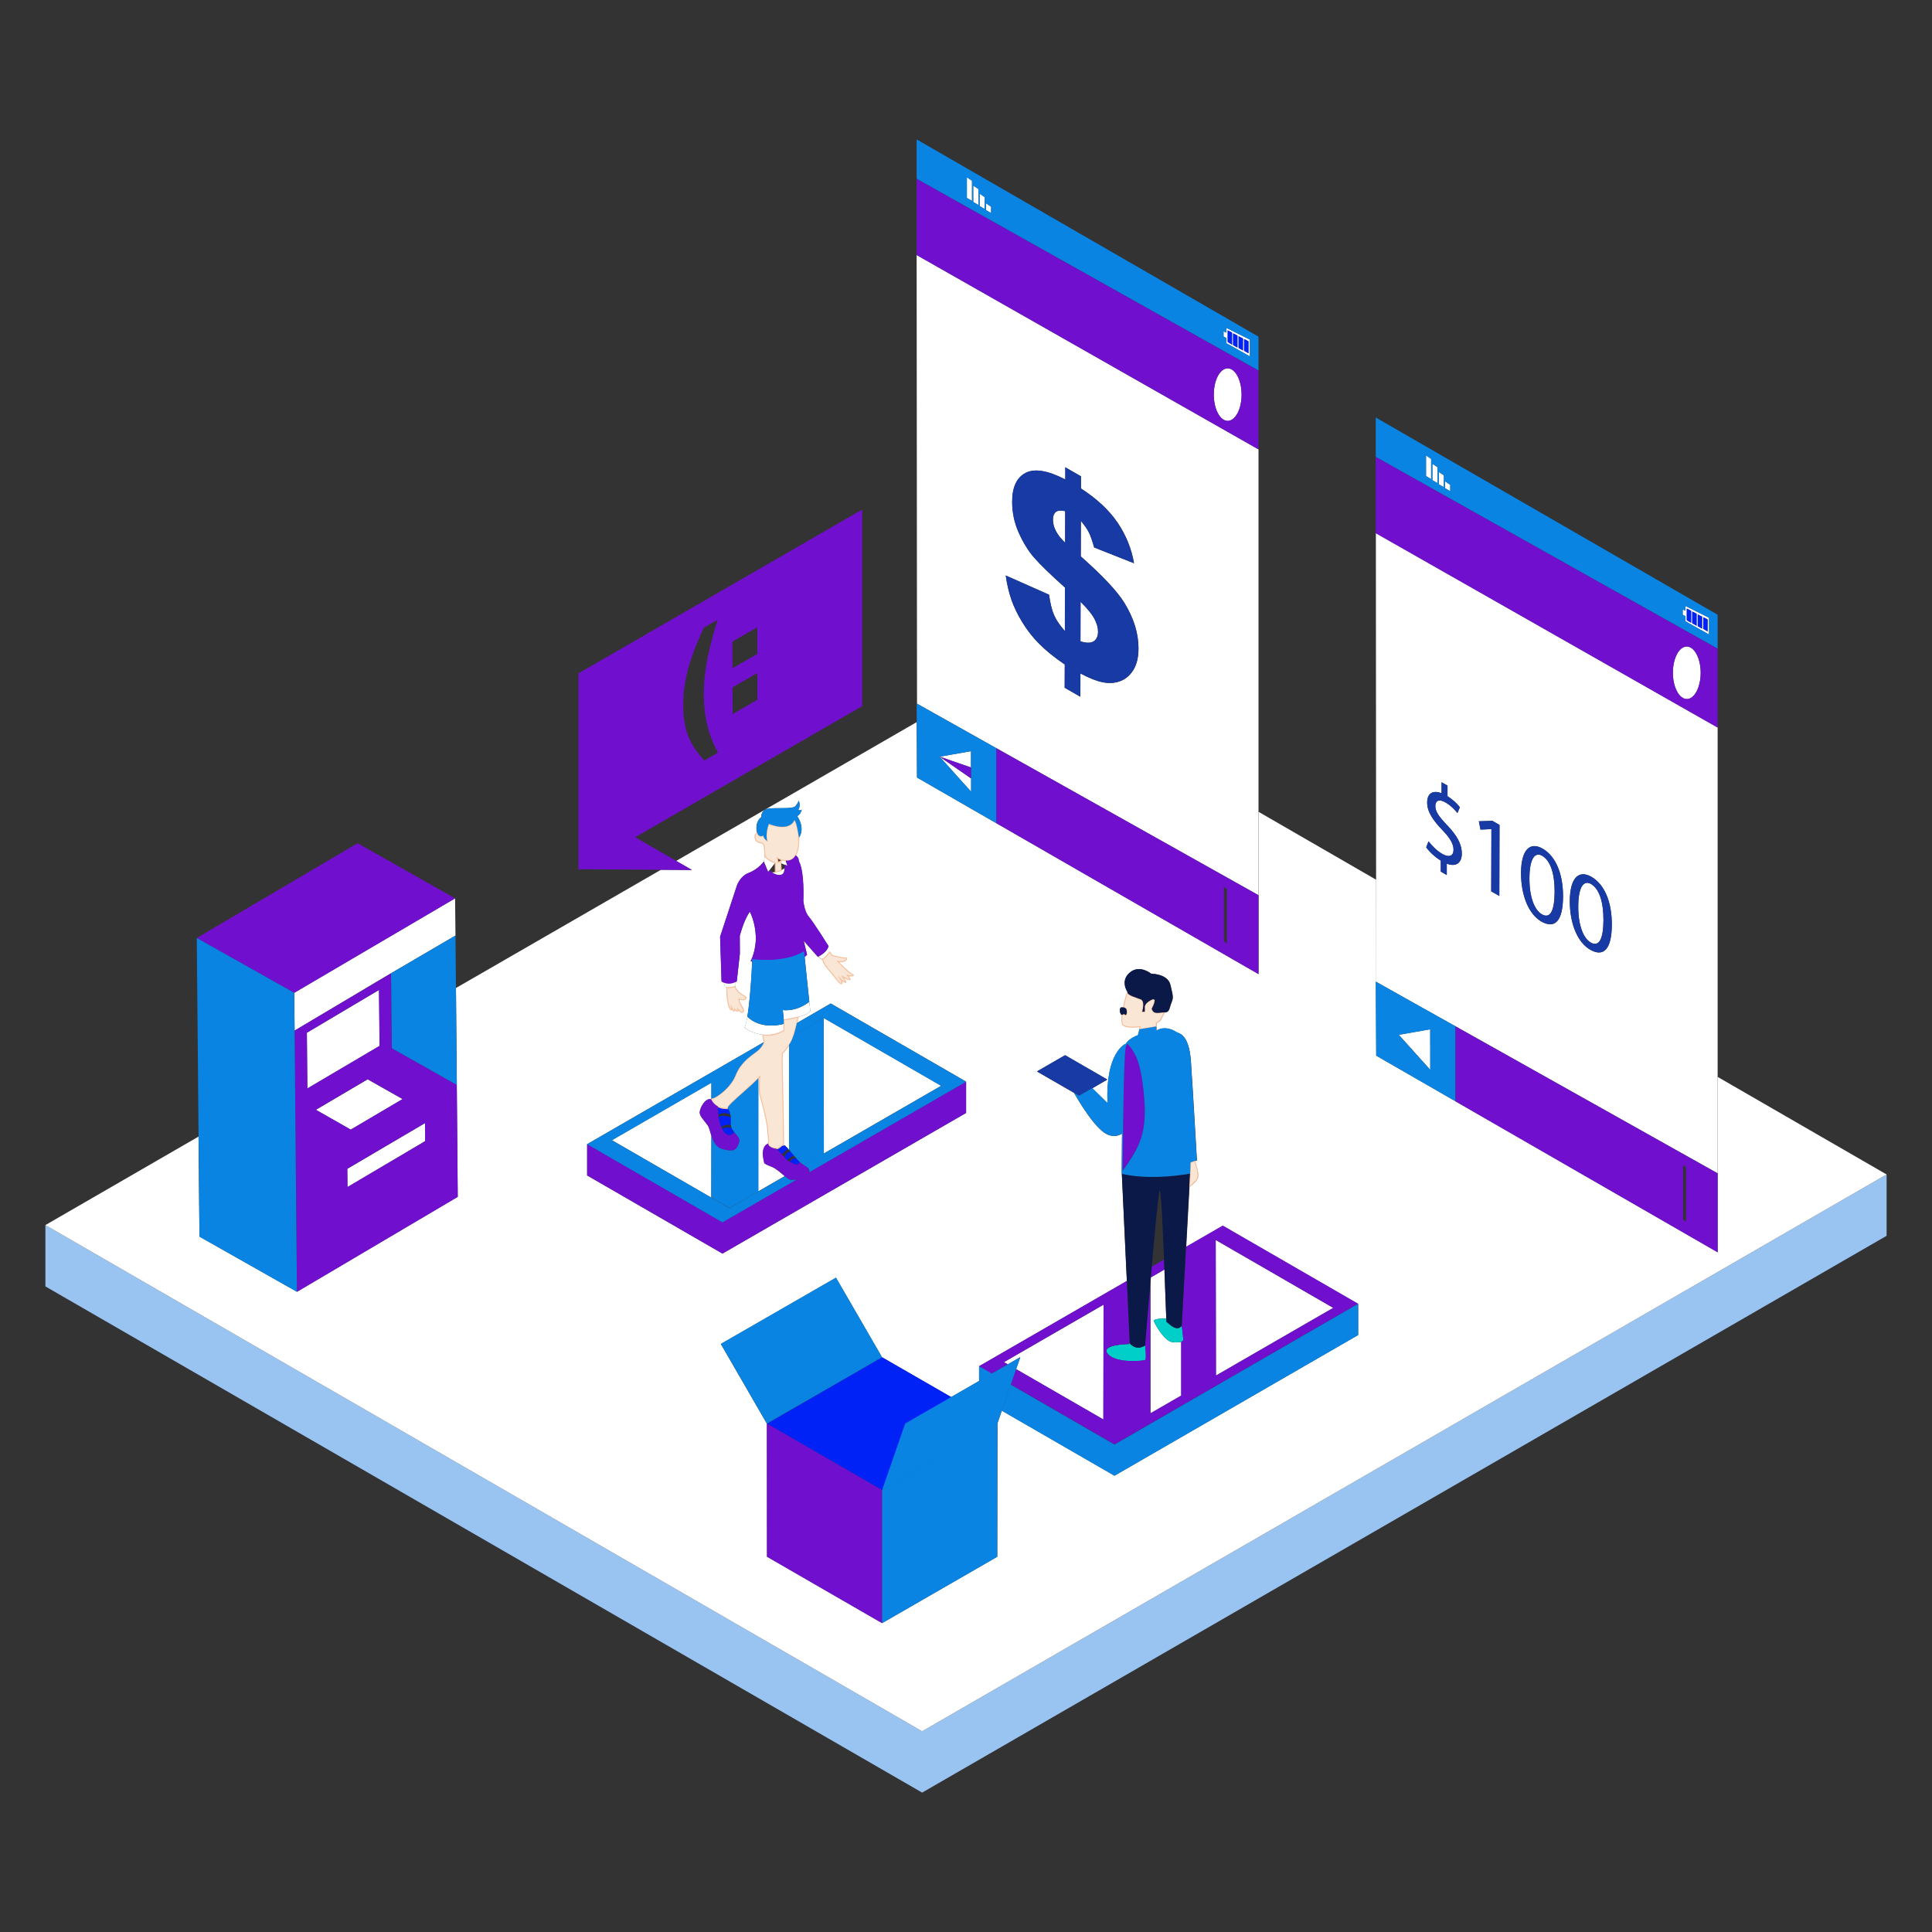 <?xml version="1.0" standalone="no"?>
<svg version="1.1" id="Layer_1_1_" xmlns="http://www.w3.org/2000/svg" xmlns:xlink="http://www.w3.org/1999/xlink" x="0px" y="0px" viewBox="0 0 2000 2000" enable-background="new 0 0 2000 2000" xml:space="preserve">
<rect x="0" y="0" width="2000" height="2000" fill="#333333" stroke="none"/>
<polygon id="color_x5F_10" fill="#99C4F2" points="954.6,1792.2 47,1268.2 47,1331.7 954.6,1855.7 1953,1279.3 1953,1215.8 "></polygon>
<path id="color_x5F_9" fill="#FFFFFF" d="M1778.1,1114.8v99.8v81.7L1506.7,1140l0,0l-82-47.2l-0.4-76.6l0,0l0,0l0.4,0.2l-0.1-105.7
	l-121.7-70.3v86.3v81.7L949.3,804.9l-0.3-57.4L700,891.2l16.3,9.4l-32.1-0.2L472,1022.8l0.9,100.2h-0.1l1,115.9l-166.4,98.3
	l-100.9-57.1l-1-103.5L47,1268.2l907.6,524l998.4-576.4L1778.1,1114.8z M607.7,1184.5l183.1-105.7c0-0.1,0.1-0.1,0.1-0.2
	c-0.1-1-0.1-1.6-0.1-1.6s-0.4-2.2-1.2-5.8c-11.1-1.4-19-7.3-19-7.3c0.1-0.3,0.3-0.5,0.4-0.8c0-0.1,0.1-0.1,0.1-0.2
	c0.1-0.3,0.2-0.6,0.4-1v-0.1c0.1-0.3,0.2-0.7,0.3-1.1c0-0.1,0-0.1,0.1-0.2c0.1-0.4,0.2-0.8,0.4-1.3v-0.1c0.1-0.5,0.2-0.9,0.3-1.4
	l0,0c0.1-0.5,0.2-1.1,0.4-1.6v-0.1c0.2-1.1,0.5-2.3,0.7-3.6c2.2-12.8,3.6-31.8,4.4-45l0,0l0,0l0,0c0.3-5,0.5-9.2,0.6-11.7
	c-1-0.5-1.6-0.8-1.6-0.8s5.9-10.8,5.3-25.8c-0.5-13.8-5.3-23.6-6.1-25.1c-0.3,0.2-0.5,0.5-0.8,0.8c-6.3,9.8-9.7,24.1-9.7,24.1
	l0.1,18.3l-3.2,28.7c-0.4,0.2-0.7,0.4-1.1,0.6v4.3c0,0-0.3,0.1-0.7,0.3c0.8,3.4,2.2,3.3,2.7,4.6c0.7,1.6,8.9,6.7,8.9,6.7
	c-0.4,4.4-7.5,1.6-7.5,1.6c0.4,6.5,5.7,9.7,4.6,13c-1.1,3.3-5.5-2.4-5.5-2.4c0.7,5-3.4,0-3.4,0c-0.4,5.4-3.2-1.7-3.2-1.7
	c0.4,2.8-0.6,2.6-0.6,2.6c-3.8-2.9-4.4-16-4.5-23.3c-0.8-0.2-1.5-0.4-2.1-0.9l-0.7-4c-1.6-0.7-2.6-1.4-2.6-1.4l-1.5-46.2l17-51.7
	c0,0,2.8-10.6,12.7-14.4s15.6-11.8,15.6-11.8l1-5.8c-0.2-4.1-0.6-8.3-0.8-10.8c-1.1-1.5-1.7-2.4-1.7-2.4s-8.2-0.1-7.8-6.7
	c0.2-2.7,1.3-3.4,2.5-3.4c-1.7-4.2-1.7-12.8,4.2-16.9c0,0-0.9-6.3,5.6-8.3s26.4,0.5,29.4-2.8s3.6-6,3.6-6s2.3,5.4-0.4,9.4
	c0,0,1.3,1.9,3.5-0.1c0,0-1,5.1-4.7,6.8c0,0,8.8,12,1.8,22.4c0,0-0.1-0.7-0.3-1.9c0.3,7.8-0.5,15.2-3.2,20.1
	c0.6,0.4,1.4,1.2,2.5,2.6c0.4,0.6,0.7,1.8,0.9,3.6l0,0c2.3,4.2,5.4,14.8,4.6,41.5c0,0,1.2,11.1,5.7,16c4.5,5,20.4,30.4,20.4,30.4
	s-0.2,1-1,2.4l2.2,3.7l0,0c1.5,2.2,2.6,3.6,2.6,3.6s12.2,3.1,14.2,2.6c2-0.6,1,5.2-8.4,3.5c0,0,11.1,11.7,14.6,13.2
	c3.5,1.4,0.7,2.7-4.4,1.2c0,0,4,4.7,2.2,4.6c-1.8-0.1-7.2-3.1-7.2-3.1s4.6,6.4,2.6,5.8c-2-0.5-5-3.6-5-3.6s2.8,4.6,1.1,5
	c-1.7,0.5-7.9-8.3-7.9-8.3s-10.8-11.8-10.8-14.7c0-0.3-0.4-1.1-1.2-2.2c-0.1,0.1-0.3,0.1-0.4,0.2l-3.7-3.1c-0.2,0.1-0.3,0.2-0.5,0.2
	l-2.2-2.5l-0.5-0.4l0.1-0.1l-12-13.6c1.9,8.2,3.5,14.4,3.5,14.4c-0.8,0.8-1.6,1.6-2.5,2.4l4.8,46.3l0,0l1,9.4c-1.4,2.8-7,5-12.7,6.5
	c-0.4,2.1-0.8,4.2-1.2,6.2l35.1-20.3l140.1,80.9v32.4l-252.2,145.6l-140.1-80.9v-32.3H607.7z M763.6,1010.4L763.6,1010.4
	L763.6,1010.4L763.6,1010.4z M1405.9,1382l-252.2,145.6l-116.6-67.3l-4.6,13.4h0.1l-0.2,137.8l-119.2,68.7L794,1611.5l-0.1-137.7
	l-47.7-82.5l119.2-68.6l47.7,82.4l71.5,41.2l28.9-16.7v-15.2l153-88.3l-0.6-12l-4.7-100.7v-0.1c0-1.6,0.1-18.6,0.3-39.8
	c-3.5,2.3-8.2,3.5-14,1.4c-12.4-4.3-29.8-33.2-35.6-43.5l-38.5-22.2l11.3-6.5l0,0l3.5-2l14.4-8.3l43.7,25.2l-15.5,9l15.7,15.3
	c-2.1-52.1,18-60.9,18.7-61.2l0.1,0.2c2.2-3.8,6.5-6.4,9.5-7.8c0.2-0.1,0.3-0.1,0.5-0.2c1.6-0.8,2.8-1.2,2.8-1.2s0.1-0.3,0.2-0.8
	c0.3-1.1,0.8-3.1,1.3-5.2l0,0c0.2-1,0.5-2,0.7-2.9c-7.9,1-15.6,0.7-17.6-1.7c-1.4-1.7-1.5-5.7-0.9-10.4c-0.5,0.1-1.1-0.1-1.6-1.2
	c-1.7-3.2,0-6.4,0-6.4s1.5-0.3,3-0.1c1.7-8.2,4.2-16,4.2-16s-8-11.3,2.3-20.1s22.2,1.2,22.2,1.2s17.2-0.2,19.9,11.7s3.2,12.7,1,18.1
	s-1.7,10.1-7,10.2l0,0c-1.8,3.3-3.5,6.1-4.3,7.8c-0.5,1-2,2-4.3,3v4l0,0v4.3c0,0,0.5-0.4,1.4-0.9l0,0c0.6-0.3,1.4-0.7,2.4-1
	c0.8-0.3,1.8-0.5,2.9-0.6c0.6-0.1,1.3-0.1,1.9-0.1c3.3,0,7.5,0.9,12.2,4l0,0c2,1.4,12.9,1.1,14.9,30.3c2,29.2,6.2,102.4,6.2,102.4
	l-2.3,0.8c1.5,4.3,4.2,12.1,3.3,16.6c-0.6,3.2-5,7.3-8.7,9.7l-3.4,62.5l37.9-21.9l140.1,80.9v32.1H1405.9z"></path>
<path id="color_x5F_8" fill="#FFFFFF" d="M770.6,1063.9c1.1-2.3,2.1-6.4,3-11.5c12.9,12.5,31.3,9.3,37.9,7.5l0.2,6.7
	C790.7,1079,770.6,1063.9,770.6,1063.9z M844,987.5L844,987.5l0.4,0.5L844,987.5z M810.4,1045.6l1,10.1c0,0,24.2-2.9,27.4-9.3
	l-1-9.4C837.8,1037,826.1,1047.2,810.4,1045.6z M1006.2,187.1l-5.3-3.6v21.4l5.3,3.1V187.1z M859,985.4l-2.2-3.7
	c-1.2,2.2-3.9,5.6-9.7,8.4l3.7,3.1C855,991.5,859,985.4,859,985.4z M812.2,898.7c-2,1.6-6.1,4.1-13.2,4.4c4.1,2.8,8.7,3.7,11.1,1.7
	C811.5,903.7,812.1,901.3,812.2,898.7z M1012.8,195.7l-5.3-3.6v17l5.3,3.1V195.7z M813.3,891c-1.5-0.1-3-0.4-4.5-1l-0.6,3.5l7,2.9
	L813.3,891z M761.5,1020.9v-6.4h-12.6l1.3,6.9C753.7,1024.1,761.5,1020.9,761.5,1020.9z M802.4,893.3c-9.1-2.8-10.6-7.6-10.6-7.6
	l-1.1,6.1l4.4,10.9L802.4,893.3z M1026,214l-5.3-3.6v7.1l5.3,3.1V214z M1744.8,637.9l-2.9-1.5v-5.5l2.9,1.3v-4.9l24.4,12.2v17.4
	l-24.4-13.7V637.9z M1763.2,651l4.5,2.6v-12.4l-4.5-2.3V651z M1757.5,648.2l4.5,2.6v-12.4l-4.5-2.3V648.2z M1751.8,645.1l4.5,2.6
	v-12.4l-4.5-2.3V645.1z M1746.1,642.1l4.5,2.6v-12.4l-4.5-2.3V642.1z M1746.1,723.7c8,0,14.4-12.2,14.4-27.2s-6.5-27.2-14.4-27.2
	c-8,0-14.4,12.2-14.4,27.2S1738.2,723.7,1746.1,723.7z M1019.4,204.1l-5.3-3.6v12.8l5.3,3.1V204.1z M1647,915.1
	c-7.6-4.4-13.1,3.1-13.2,23.1c-0.1,19.1,5,32.9,12.9,37.5c8.9,5.1,13.1-4.3,13.2-23.1C1659.9,934.5,1655.9,920.3,1647,915.1z
	 M1778.1,753.1v461.5l-271.4-152.2l0,0l-37.2-20.8l-44.9-25.2l-0.3-464.5L1778.1,753.1z M1513.2,883.8c0-10.1-5.1-18.9-15.2-29.5
	c-8.6-9-12.2-14.1-12.2-19.9c0-4.5,2.9-8.1,10.5-3.7c6.3,3.6,10.3,8.5,12.4,11l2.5-6c-2.9-3.6-6.9-7.7-12.8-11.4v-11l-6.1-3.5v11.4
	c-9.1-3.5-14.9,0.2-14.9,9.6c0,9.8,6.2,18.6,16.2,29c7.3,7.6,11.1,13.7,11.1,19.9c0,6.5-4.7,8.4-11.7,4.3c-5.5-3.2-10.6-8.3-14.2-13
	l-2.4,6.2c3.4,4.8,9.4,10.3,15.1,13.7v11.4l6.2,3.6v-11.8C1507.8,898,1513.2,892.7,1513.2,883.8z M1552.3,854l-7.4-4.3l-14,0.5
	l1.7,8.6l11.1-0.5l0.2,0.1l-0.2,64.3l8.4,4.8L1552.3,854z M1618,928c0.1-23.4-7.6-41.7-21.1-49.4c-13-7.5-22.3,0.7-22.4,25.4
	c0.1,24.4,8.6,42.8,21.1,50C1609.9,962.1,1618,953,1618,928z M1668.5,957.1c0.1-23.4-7.6-41.7-21.1-49.4c-13-7.5-22.3,0.7-22.4,25.4
	c0.1,24.4,8.6,42.8,21.1,50C1660.4,991.3,1668.5,982.1,1668.5,957.1z M1494.7,492.1l-5.3-3.6v12.8l5.3,3.1V492.1z M1501.3,501.9
	l-5.3-3.6v7.1l5.3,3.1V501.9z M1270.9,435.7c8,0,14.4-12.2,14.4-27.2s-6.5-27.2-14.4-27.2c-8,0-14.4,12.2-14.4,27.2
	S1262.9,435.7,1270.9,435.7z M1269.5,349.9l-2.9-1.5V343l2.9,1.3v-4.9l24.4,12.2V369l-24.4-13.7V349.9z M1287.9,363.1l4.5,2.6v-12.4
	l-4.5-2.3V363.1z M1282.2,360.2l4.5,2.6v-12.4l-4.5-2.3V360.2z M1276.5,357.2l4.5,2.6v-12.4l-4.5-2.3V357.2z M1270.9,354.1l4.5,2.6
	v-12.4l-4.5-2.3V354.1z M1488.1,483.7l-5.3-3.6v17l5.3,3.1V483.7z M1481.5,475l-5.3-3.6v21.4l5.3,3.1V475z M1596.4,885.9
	c-7.6-4.4-13.1,3.1-13.2,23.1c-0.1,19.1,5,32.9,12.9,37.5c8.9,5.1,13.1-4.3,13.2-23.1C1609.4,905.3,1605.4,891.1,1596.4,885.9z
	 M416.8,1137.8l-36.2-20.5l-53.6,31.6l36.1,20.5L416.8,1137.8z M1258.7,1424l121.5-70.1l-121.7-70.3L1258.7,1424z M852.8,1194.1
	l-20.6,11.9l0,0l142.1-82l-121.7-70.3L852.8,1194.1z M809.8,1090.2c-0.1,5.2-0.2,9.2-0.2,9.2l0.9,46c0,0,0.7,37.6,0.6,39.7
	c0,0.1,0,0.3,0,0.4c0.1,0,0.2,0,0.2,0c0.1,0,0.2,0,0.3,0s0.2,0.1,0.2,0.1s0,0,0.1,0c0.2,0.1,0.4,0.2,0.7,0.4l0,0
	c1.1,0.8,2.6,2.3,4.2,4.2v-108.6C813.9,1086.2,811.6,1088.8,809.8,1090.2z M1004.9,805.6l-32.2-22.3l32.6,36.3v-14.2
	C1005.3,805.6,1005.1,805.7,1004.9,805.6z M359.5,1210l0.2,18.9l80.5-47.6l-0.2-18.7L359.5,1210z M736.4,1175.8
	c-1.4-4.4-2.2-8.8-4.1-11.3c-4.4-5.8-7.9-9.2-8-12.9c-0.1-3.7,5-14.8,11.7-13.9c0,0,0.1,0.3,0.4,0.8v-17.8l26.1-15l-129.1,74.6
	l121.7,70.3l-18.8-10.9L736.4,1175.8z M974.2,783.8l30.9,10.7c0.1,0,0.1,0.1,0.1,0.2v-17.1l-32.5,5.7
	C973,783.3,974,783.7,974.2,783.8z M304.6,1027.7l0.4,39.2l94.3-56.2l72.2-42.2l-0.4-38.6L304.6,1027.7z M791.4,1204.1
	c-4.4-16.6,2.2-19.5,3.7-20c0.2-0.4,0.3-0.8,0.4-1.1c0.9-2.4-0.7-10.8-0.7-10.8c0.9-5.4-6.4-33.9-7.9-38c-0.8-2.4-1-11.4-0.3-19.7
	c-0.5,0.6-1.1,1.2-1.7,1.9v117l-29.9,17.2l57.3-33.1c-4.2-3.5-9.3-8.1-13.4-9.6C792.2,1205.4,791.4,1204.1,791.4,1204.1z
	 M1167,1336.4L1167,1336.4l-11.2,6.5L1167,1336.4z M1043.2,1412.4l13-7.5l-4.3,12.5l90.3,52.1l0.2-118.9l-103.1,59.5L1043.2,1412.4z
	 M1132.3,663.8c2.9-2,4.4-5.3,4.4-9.9c0-4-1.2-8.4-3.7-13.2s-7.3-10.7-14.4-17.7l-0.1,40.9C1124.8,665.9,1129.4,665.8,1132.3,663.8z
	 M1212.8,1389.2c-7.4-1.3-16.9-17.7-18.2-21.4c-1-2.7,8-2.9,12.8-2.8c-0.4-7.9-1.1-28.3-1.9-50.9l-14.1,8.2
	c-0.1,1.6-0.3,3.2-0.4,4.8v136l31.9-18.4V1389C1220.7,1389.7,1217.3,1390,1212.8,1389.2z M1102.7,529.1c-4.7-1-8-0.6-9.9,1
	c-1.8,1.6-2.8,4.2-2.8,7.7c0,3.8,0.9,7.6,2.8,11.4c1.9,3.9,5.1,8.1,9.8,12.6L1102.7,529.1z M1031.4,774.5L1031.4,774.5l-58.3-32.7
	l-23.8-13.4L948.9,264l353.9,201.2v461.5L1031.4,774.5z M1102.5,608.3l-0.1,45c-5.1-5.8-8.9-11.3-11.1-16.3
	c-2.3-5.1-4-12.2-5.3-21.3l-44.8-19.9c1.3,9.3,3.3,17.7,5.9,25.2s6.4,15.3,11.3,23.3s10.7,15.5,17.5,22.3s15.5,14,26.4,21.3
	l-0.1,24.1l16.2,9.3l0.1-24.1c9.1,4.8,16.8,7.9,23,9.1c6.3,1.3,12.2,1,17.8-1c5.6-2,10.2-5.8,13.8-11.4c3.6-5.7,5.4-13.1,5.5-22.4
	c0-15.8-4.9-31.7-14.8-47.7c-7.5-12-22.5-27.9-44.9-47.8l0.1-36.8c3.8,4.6,6.6,8.5,8.2,11.8c1.7,3.3,3.5,8.6,5.6,15.8l41.2,16.3
	c-2.6-15.1-8.3-29.1-17-42c-8.7-12.8-21.4-24.7-37.9-35.4v-12.6l-16.2-9.3v12.6c-18.2-9.4-31.8-11.6-41.1-6.8
	c-9.2,4.8-13.9,14.8-13.9,29.9c0,11.1,2.2,21.7,6.8,32c4.6,10.3,9.9,19.1,16.2,26.1C1077,584.7,1087.6,594.9,1102.5,608.3z
	 M1448,1071.2l32.6,36.3v-14.2v-10.7v-17.1L1448,1071.2L1448,1071.2z M392.4,1024.8l-74.7,44.3l0.5,57.7l74.8-44.1L392.4,1024.8z"></path>
<path id="color_x5F_7" fill="#0122F7" d="M756.4,1154.2c0,0.3,0.1,0.5,0.1,0.8C756.4,1154.7,756.4,1154.5,756.4,1154.2z
	 M754.5,1153.2c0.7,0.2,1.3,0.5,1.8,0.7c-0.8-4.7-2.5-6.3-2.5-6.3c-4.5,0.1-7.9-0.9-10.5-2.2c-0.1,2.2,0,5.3,0.3,8.8
	C746.2,1152.6,750,1151.6,754.5,1153.2z M756.6,1156.5c-0.5,0-0.9,0-0.9,0s-6.3-3-11.9-0.4c0.5,3.5,1.3,7.2,2.7,10.6
	c2.3-1.6,5.8-3,10.2-2v0.1c-0.1-0.9-0.2-1.9-0.1-3C756.7,1159.7,756.7,1158,756.6,1156.5z M756.5,1155.6c0,0.3,0.1,0.6,0.1,0.9
	C756.6,1156.1,756.6,1155.9,756.5,1155.6z M757.6,1167.7L757.6,1167.7c-2.4-0.7-6.5-1.4-10.2,0.6c0.6,1.2,1.3,2.3,2.1,3.3
	c4.4,5.6,8.3,3.5,10.8,0.5C759.2,1170.8,758.2,1169.4,757.6,1167.7z M757.1,1166.2v-0.1C757.1,1166.2,757.1,1166.2,757.1,1166.2z
	 M743.8,1156.1c-0.1-0.7-0.2-1.3-0.2-2C743.7,1154.8,743.7,1155.4,743.8,1156.1z M746.6,1166.7c0.2,0.4,0.3,0.7,0.5,1
	C746.9,1167.4,746.8,1167.1,746.6,1166.7z M815.6,1201.7C815.5,1201.6,815.5,1201.6,815.6,1201.7
	C815.5,1201.6,815.5,1201.6,815.6,1201.7z M822,1196.3l0.1,0.1c-1.2-1.4-2.4-2.9-3.5-4.3c-1.9,0-4.5,0.7-6,4.5
	c-0.2,0.5-0.4,0.9-0.6,1.2l-2-2.1l5.5,5.9l-0.4-0.4C816.7,1199.4,819.5,1196.8,822,1196.3z M818.5,1192.1c-0.5-0.6-0.9-1.1-1.4-1.6
	C817.6,1191,818,1191.5,818.5,1192.1z M815.9,1201.8c-0.1,0-0.1-0.1-0.1-0.1C815.8,1201.8,815.8,1201.8,815.9,1201.8z M816.2,1189.6
	l0.9,0.9l-4.4-4.5c-0.5-0.3-0.9-0.5-1.2-0.6c-2.6-0.1-4.3,3.8-7.6,3.8l5.5,5.9C810.6,1193.7,813.5,1190.6,816.2,1189.6z
	 M827.3,1202.3c-1-1-2.1-2.2-3.3-3.6c0.1,0.1,0.3,0.3,0.4,0.5c-1.8-0.3-4.9-0.2-6.8,3.6c2.6,1.4,6.7,3.3,8.4,2.6
	C827.3,1204.9,827.5,1203.5,827.3,1202.3z M822.8,1197.2c0.2,0.2,0.4,0.5,0.6,0.7C823.2,1197.7,823,1197.5,822.8,1197.2z
	 M817.3,1202.6c0.1,0,0.1,0.1,0.2,0.1C817.4,1202.7,817.4,1202.7,817.3,1202.6z M816.1,1202c0.1,0,0.1,0.1,0.2,0.1
	C816.2,1202,816.2,1202,816.1,1202z M816.8,1202.4c-0.1,0-0.1-0.1-0.2-0.1C816.7,1202.3,816.8,1202.3,816.8,1202.4z M1763.2,639v12
	l4.5,2.6v-12.4L1763.2,639z M1757.5,636.1v12.1l4.5,2.6v-12.4L1757.5,636.1z M1751.8,633.1v12.1l4.5,2.6v-12.4L1751.8,633.1z
	 M1746.2,630v12.1l4.5,2.6v-12.4L1746.2,630z M1287.9,351v12.1l4.5,2.6v-12.4L1287.9,351z M1282.2,348.1v12.1l4.5,2.6v-12.4
	L1282.2,348.1z M1276.5,345.1v12.1l4.5,2.6v-12.4L1276.5,345.1z M1270.9,342v12.1l4.5,2.6v-12.4L1270.9,342z M913.1,1542.5
	l119.3-68.8L913.1,1405l-119.2,68.8L913.1,1542.5z"></path>
<path id="color_x5F_6" fill="#173aa5" d="M1163.7,623.7c9.9,16,14.9,31.9,14.8,47.7c0,9.3-1.9,16.7-5.5,22.4
	c-3.6,5.6-8.2,9.5-13.8,11.4c-5.6,1.9-11.5,2.3-17.8,1s-14-4.3-23-9.1l-0.1,24.1l-16.2-9.3l0.1-24.1c-10.9-7.4-19.6-14.5-26.4-21.3
	s-12.6-14.3-17.5-22.3s-8.7-15.8-11.3-23.3c-2.6-7.5-4.6-15.9-5.9-25.2l44.8,19.9c1.3,9.2,3.1,16.3,5.3,21.3
	c2.2,5,5.9,10.5,11.1,16.3l0.1-45c-14.9-13.4-25.5-23.6-31.7-30.7c-6.2-7.1-11.6-15.8-16.2-26.1s-6.8-21-6.8-32
	c0-15.1,4.7-25.1,13.9-29.9c9.2-4.8,22.9-2.6,41.1,6.8v-12.6l16.2,9.3v12.6c16.5,10.7,29.2,22.5,37.9,35.4c8.7,12.9,14.4,26.9,17,42
	l-41.2-16.3c-2-7.2-3.9-12.5-5.6-15.8s-4.4-7.2-8.2-11.8l-0.1,36.8C1141.2,595.8,1156.2,611.7,1163.7,623.7z M1132.3,663.8
	c2.9-2,4.4-5.3,4.4-9.9c0-4-1.2-8.4-3.7-13.2s-7.3-10.7-14.4-17.7l-0.1,40.9C1124.8,665.9,1129.4,665.8,1132.3,663.8 M1102.6,561.8
	l0.1-32.7c-4.7-1-8-0.6-9.9,1c-1.8,1.6-2.8,4.2-2.8,7.7c0,3.8,0.9,7.6,2.8,11.4C1094.7,553.1,1097.9,557.3,1102.6,561.8
	 M1492.3,809.7v11.4c-9.1-3.5-14.9,0.2-14.9,9.6c0,9.8,6.2,18.6,16.2,29c7.3,7.6,11.1,13.7,11.1,19.9c0,6.5-4.7,8.4-11.7,4.3
	c-5.5-3.2-10.6-8.3-14.2-13l-2.4,6.2c3.4,4.8,9.4,10.3,15.1,13.7v11.4l6.2,3.6V894c10.1,3.9,15.6-1.3,15.6-10.3
	c0-10.1-5.1-18.9-15.2-29.5c-8.6-9-12.2-14.1-12.2-19.9c0-4.5,2.9-8.1,10.5-3.7c6.3,3.6,10.3,8.5,12.4,11l2.5-6
	c-2.9-3.6-6.9-7.7-12.8-11.4v-11L1492.3,809.7z M1544.9,849.7l-14,0.5l1.7,8.6l11.1-0.5l0.2,0.1l-0.2,64.3l8.4,4.8l0.2-73.5
	L1544.9,849.7z M1597,878.5c13.5,7.8,21.1,26,21.1,49.4c-0.1,25-8.2,34.1-22.4,26c-12.5-7.2-20.9-25.6-21.1-50
	C1574.7,879.3,1584,871,1597,878.5z M1596.2,946.5c8.9,5.1,13.1-4.3,13.2-23.1c0.1-18.1-4-32.3-12.9-37.5
	c-7.6-4.4-13.1,3.1-13.2,23.1C1583.2,928.2,1588.3,942,1596.2,946.5 M1647.5,907.7c13.5,7.8,21.1,26,21.1,49.4
	c-0.1,25-8.2,34.1-22.4,26c-12.5-7.2-20.9-25.6-21.1-50C1625.2,908.4,1634.5,900.2,1647.5,907.7z M1646.7,975.7
	c8.9,5.1,13.1-4.3,13.2-23.1c0.1-18.1-4-32.3-12.9-37.5c-7.6-4.4-13.1,3.1-13.2,23.1C1633.7,957.3,1638.8,971.1,1646.7,975.7
	 M1102.6,1092.3l-29.1,16.8l43.7,25.2l29.1-16.8L1102.6,1092.3z M1084.7,1102.6l3.8,2.5l13.6-7.8l-3.8-2.6L1084.7,1102.6z"></path>
<path id="color_x5F_5" fill="#fae6d5" stroke="#F8C09C" stroke-miterlimit="10" d="M826.1,1052.9c-2.1,11.4-4.8,21.7-8,26.9
	c-3.5,5.8-6.2,8.8-8.2,10.4c-0.1,5.2-0.2,9.2-0.2,9.2l0.9,46c0,0,0.7,37.6,0.6,39.7c0,0.1,0,0.3,0,0.4c-0.1,0-0.2,0-0.3,0h-0.1
	c-0.1,0-0.2,0-0.4,0.1h-0.1c-0.1,0-0.2,0.1-0.4,0.1l0,0c-1.9,0.9-3.5,3.5-6.1,3.4c-0.1,0-0.1,0-0.2,0c-3.4-0.2-8.3-2.2-8.3-5.2
	c0,0-0.1,0-0.3,0.1c0.2-0.4,0.3-0.8,0.4-1.1c0.9-2.4-0.7-10.8-0.7-10.8c0.9-5.4-6.4-33.9-7.9-38c-0.8-2.4-1-11.4-0.3-19.7
	c-8.2,9.4-31.6,27.9-32.9,31.8c-0.1,0.4-0.2,0.9-0.3,1.4c-0.4,0-0.8,0-1.2,0c-0.1,0-0.3,0-0.4,0c-0.3,0-0.7,0-1-0.1
	c-0.1,0-0.3,0-0.4,0c-0.4,0-0.7-0.1-1.1-0.1c-0.1,0-0.1,0-0.2,0c-0.4-0.1-0.9-0.2-1.3-0.2h-0.1c-0.4-0.1-0.7-0.2-1.1-0.3
	c-0.1,0-0.1,0-0.2-0.1c-0.3-0.1-0.7-0.2-1-0.3h-0.1c-0.7-0.3-1.4-0.6-2.1-0.9c-5.4-2.9-7.1-7.6-7.1-7.6c-0.1,0-0.2,0-0.2,0
	c1.1-0.5,2.1-0.9,2.9-1.2c3.9-1.4,17.3-10.5,22.6-23.4c5.2-12.8,13-18.2,21.7-24.7c4.4-3.2,6.6-7,7.8-9.9c-0.1-1-0.1-1.6-0.1-1.6
	s-0.4-2.2-1.2-5.8c6.6,0.8,14.3,0,22.1-4.7l-0.3-10.8C811.4,1055.7,818.9,1054.8,826.1,1052.9z M881.9,1008.4
	c-3.5-1.4-14.6-13.2-14.6-13.2c9.3,1.7,10.3-4.1,8.4-3.5c-2,0.6-14.2-2.6-14.2-2.6s-1-1.4-2.6-3.6c-0.2,0.2-3.9,5.7-7.8,7.6
	c0.8,1.1,1.2,1.8,1.2,2.2c0,2.9,10.8,14.7,10.8,14.7s6.1,8.8,7.9,8.3c1.7-0.5-1.1-5-1.1-5s3,3,5,3.6c2,0.5-2.6-5.8-2.6-5.8
	s5.4,3,7.2,3.1s-2.2-4.6-2.2-4.6C882.6,1011.1,885.4,1009.8,881.9,1008.4z M763.5,1025.8c-0.5-1.3-1.8-1.2-2.7-4.6
	c-1.5,0.6-5.5,1.8-8.5,1.1c0.1,7.2,0.8,20.4,4.5,23.3c0,0,1,0.3,0.6-2.6c0,0,2.7,7,3.2,1.7c0,0,4.1,5,3.4,0c0,0,4.5,5.7,5.5,2.4
	c1.1-3.3-4.2-6.5-4.6-13c0,0,7.2,2.8,7.5-1.6C772.4,1032.5,764.2,1027.4,763.5,1025.8z M822.3,848.9c0,0-3.7,12.6-26.4,4
	c0,0-3.9,9.3-1.7,17.7c0,0-4.4-3.1-3.8-5.8c0,0-2.2,1.9-4.9,0c-0.5-0.4-1-1.1-1.4-2.1c-1.3,0-2.4,0.7-2.5,3.4
	c-0.4,6.6,7.8,6.7,7.8,6.7s0.6,1,1.7,2.4c0.2,2.5,0.6,6.7,0.8,10.8v-0.3c0,0,1.5,4.7,10.6,7.6c0,0,0.1,5.3,0.1,9.5
	c2.6-0.4,4.6-1.1,6.2-1.8l-0.5-7.5l0.4-2.5c-1.2,0.6-2.2,1.2-3.1,1.7c-0.2-1.5-0.6-3.1-1-4.6c2.8,1.7,5.8,2.8,8.9,3
	c11.2,0.7,13.9-12,13.4-25.7C826.1,860.9,824.3,850.2,822.3,848.9z M1236.7,1201.8l-4.2,1.6c-0.1,4.3-0.2,6.8-0.2,6.8l-1,18
	c3.7-2.5,8.1-6.6,8.7-9.7C1240.8,1214,1238.2,1206.2,1236.7,1201.8z M1192.3,1044.2c0,0,7.2-13.1-0.7-9c-7.9,4-6.5,8.2-6.5,8.2
	l-0.1,3.9h-2.6c0,0,3.3-10.9-1.5-12.8c-4.9-1.9-14.1-4.2-13.8-7.6l0,0l0,0c0,0-2.5,7.8-4.2,16c1.5,0.2,3.1,0.9,3.4,3
	c0.7,4.2-0.9,5.9-2.1,4.3c-0.8-1-1.6,0.3-2.6,0.5c-0.6,4.7-0.5,8.8,0.9,10.4c2.1,2.4,9.7,2.6,17.6,1.7c-0.2,1-0.4,2-0.7,2.9
	l17.5-2.9v-4c2.2-0.9,3.8-2,4.3-3c0.8-1.6,2.5-4.4,4.3-7.8C1200.3,1047.9,1194.1,1050.9,1192.3,1044.2z"></path>
<path id="color_x5F_4" fill="#00CEC9" d="M1185.5,1392.6c0.4,3.8,1.5,14.7-0.1,15.4c-1.8,0.8-30.1,3.7-38.5-6.3s21.6-10.3,21.6-10.3
	s0.5-0.5,1.1-1.1v0.4c0,0,6.3,8.1,15.8,2.1C1185.4,1392.8,1185.4,1392.8,1185.5,1392.6z M1223.4,1372.4c-6,7.7-15.5-4.9-15.8-3.9
	c0,0.1-0.1-1.1-0.2-3.5c-4.9-0.1-13.8,0-12.8,2.8c1.3,3.7,10.8,20.1,18.2,21.4s11.9-0.5,12.1-1.8c0.2-0.8-0.8-8.9-1.5-15.1
	L1223.4,1372.4z"></path>
<path id="color_x5F_3" fill="#710fce" d="M757.5,1167.5c0,0.1,0.1,0.1,0.1,0.2C757.6,1167.7,757.5,1167.6,757.5,1167.5z M758.2,1169
	c0,0,0-0.1-0.1-0.1C758.1,1168.9,758.1,1168.9,758.2,1169z M757.1,1166.3L757.1,1166.3L757.1,1166.3z M758.8,1170.1
	C758.8,1170.1,758.7,1170,758.8,1170.1C758.7,1170,758.8,1170.1,758.8,1170.1z M756.6,1163.5c0-0.1,0-0.2,0-0.3
	C756.6,1163.3,756.6,1163.4,756.6,1163.5z M759.4,1171.1l0.1,0.1C759.5,1171.2,759.5,1171.1,759.4,1171.1z M756.6,1161.7
	L756.6,1161.7c0-0.7,0.1-1.4,0.1-2C756.7,1160.4,756.7,1161,756.6,1161.7L756.6,1161.7z M760.2,1172.2c-2.6,2.9-6.4,5-10.8-0.5
	c-5.9-7.5-6.3-20.5-6.2-26.3l0,0c-5.4-2.9-7.1-7.6-7.1-7.6c-6.7-0.9-11.8,10.2-11.7,13.9c0.1,3.7,3.6,7.1,8,12.9s3.2,21.8,16,25.1
	c12.8,3.3,14.2-0.1,16.8-6.9C766.7,1178.8,763.2,1176,760.2,1172.2z M746.7,1146.7c-0.1,0-0.1,0-0.2-0.1
	C746.5,1146.7,746.6,1146.7,746.7,1146.7z M745.4,1146.3L745.4,1146.3L745.4,1146.3z M747.9,1147h-0.1
	C747.8,1147,747.8,1147,747.9,1147z M751.9,1147.5c0.1,0,0.3,0,0.4,0C752.2,1147.6,752,1147.5,751.9,1147.5z M756.8,1165.1
	c0-0.1,0-0.2,0-0.2S756.8,1165,756.8,1165.1z M750.9,1147.5c-0.1,0-0.3,0-0.4,0C750.6,1147.5,750.7,1147.5,750.9,1147.5z
	 M749.1,1147.3c0.1,0,0.1,0,0.2,0C749.3,1147.3,749.2,1147.3,749.1,1147.3z M803.9,1189.2L803.9,1189.2L803.9,1189.2L803.9,1189.2z
	 M827.7,1202.7c-0.1-0.1-0.2-0.2-0.4-0.4l0,0c0.2,1.2,0,2.5-1.2,3.1c-0.1,0.1-0.3,0.1-0.5,0.1h-0.1c-0.2,0-0.4,0-0.6,0l0,0
	c-0.2,0-0.4,0-0.7-0.1c-0.1,0-0.1,0-0.2,0c-0.2,0-0.5-0.1-0.7-0.2l0,0c-0.2-0.1-0.5-0.1-0.8-0.2c-0.1,0-0.1,0-0.2-0.1
	c-0.3-0.1-0.5-0.2-0.8-0.3h-0.1c-0.2-0.1-0.5-0.2-0.7-0.3c-0.1,0-0.2-0.1-0.3-0.1c-0.2-0.1-0.4-0.2-0.6-0.3
	c-0.1-0.1-0.3-0.1-0.4-0.2c-0.1-0.1-0.3-0.1-0.4-0.2c-0.1-0.1-0.3-0.1-0.4-0.2c-0.1,0-0.1-0.1-0.2-0.1c-1.8-0.9-3.1-1.7-3.1-1.7
	l-5.5-5.9l0.8,0.9l-6.9-7.4c-0.1,0-0.1,0-0.2,0c-3.4-0.2-8.3-2.2-8.3-5.2c0,0-9,1.4-4.1,20.1c0,0,0.9,1.4,7.8,3.8s16.5,14,20.1,13.6
	s14.7,0.9,18-6.1C840.5,1208.3,832.6,1207.5,827.7,1202.7z M948.9,728.3L948.9,728.3l24.2,13.6L948.9,728.3z M1165.6,1083
	c-2.6,6.5-3.3,111.5-3.4,128.8c6.1-8.4,12.2-17.4,16.4-26.8c8.7-19.5,7-41.9,4.3-63.1c-1.9-14.9-5.4-31.5-15.9-41.4
	C1166.4,1081.3,1166,1082.1,1165.6,1083z M1005.3,805.4v-10.7c0-0.1-0.1-0.2-0.1-0.2l-30.9-10.7c-0.2-0.1-1.7-0.7-1.5-0.5l32.2,22.3
	C1005.1,805.7,1005.3,805.6,1005.3,805.4z M1191.3,1322.4l14.1-8.2c-0.1-3.4-0.3-6.9-0.4-10.4l-12.7,7.4
	C1192,1314.9,1191.6,1318.7,1191.3,1322.4z M1778.1,671.5v81.7L1424.2,552v-79L1778.1,671.5z M1760.6,696.4c0-15-6.5-27.2-14.4-27.2
	c-8,0-14.4,12.2-14.4,27.2s6.5,27.2,14.4,27.2C1754.1,723.7,1760.6,711.5,1760.6,696.4z M1302.8,465.2L948.9,264v-78.9l353.9,198.5
	V465.2z M1285.3,408.5c0-15-6.5-27.2-14.4-27.2c-8,0-14.4,12.2-14.4,27.2s6.5,27.2,14.4,27.2S1285.3,423.5,1285.3,408.5z
	 M1302.8,1008.4L949.3,804.9l82,47.2v-77.6l271.4,152.2v81.7H1302.8z M1270,920.3l-3-2.3v56.3l3,2.6V920.3z M370.2,872.9L203.7,971
	l100.9,56.8L471.2,930L370.2,872.9z M837.2,1215.3c-2.3,4.8-8.3,5.7-12.9,5.9l-76.4,44.1l-140.1-80.9v32.4l140.1,80.9l252.2-145.6
	v-32.4l-162.2,93.7C837.7,1214,837.5,1214.6,837.2,1215.3z M1265.8,1268.7l140.1,80.9l-252.2,145.6l-107.3-62l5.5-15.9l90.3,52.1
	l0.2-118.9l-103.1,59.5l3.9,2.3l-16.6,9.6l-13.1-7.6l153-88.3l0.5,10.3l2.5,53.9c-0.7,0.6-1.1,1.1-1.1,1.1s-30.1,0.3-21.6,10.3
	c8.4,10,36.7,7.1,38.5,6.3c1.6-0.7,0.5-11.6,0.1-15.4c0.3-3.2,2.6-32.6,5.4-65.4v136l31.9-18.4V1389c1.3-0.5,2.1-1.1,2.2-1.6
	c0.2-0.8-0.8-8.9-1.5-15.1l3.8-70.7l0.6-11L1265.8,1268.7z M1380.2,1353.9l-121.7-70.3l0.3,140.4L1380.2,1353.9z M716.3,900.6
	l-116-0.8l-1.5,0.8V697.1l293.7-169.6V731l-235,135.7L716.3,900.6z M784,696.7l-25.7,14.9l0.1,27.6l25.7-14.9L784,696.7z
	 M758.1,664.2l0.1,27.6L784,677l-0.1-27.6L758.1,664.2z M707.3,731c0,8.7,1,16.7,2.8,23.8c0.6,2.4,1.3,4.7,2.2,6.8
	c0.4,1.1,0.9,2.2,1.3,3.2c2.4,5.4,5.8,10.8,10,16.1c0.4,0.5,0.9,1.1,1.3,1.6c1.3,1.6,2.8,3.2,4.2,4.8l0,0l8.2-4.7l6-3.5l0,0
	c-9.7-17.3-14.6-37.1-14.7-58.8c0-1.4,0-2.8,0-4.3c0.1-2.9,0.2-5.8,0.4-8.7c0.1-1.4,0.2-2.9,0.3-4.3c0.5-5.7,1.3-11.5,2.3-17.1
	c0.3-1.6,0.6-3.2,0.9-4.9c1.4-7.1,3.3-14.9,5.6-23.1c1.4-5.2,3-10.6,4.8-16.3l-14.3,8.2l0,0l0,0c-3.5,7.5-6.6,14.7-9.2,21.5
	c-3,7.8-5.5,15.2-7.3,22c-0.9,3.5-1.7,7-2.4,10.5c-0.8,4.3-1.5,8.5-1.9,12.7c0,0.3-0.1,0.6-0.1,0.9
	C707.5,722.1,707.3,726.6,707.3,731z M857.8,979.4c0,0-16-25.4-20.4-30.4c-4.5-5-5.7-16-5.7-16c0.8-26.7-2.3-37.3-4.6-41.5l0,0
	c-0.2-1.7-0.5-3-0.9-3.6c-1.1-1.4-1.9-2.2-2.5-2.6c-2.1,3.7-5.3,5.9-10.2,5.6h-0.1l1.9,5.4l-3-1.3c0.3,3.9,0.1,8-2.1,9.8
	c-2.9,2.4-9,0.5-13.7-3.8l-1.3,1.7l-2.7-6.5c-0.8-1.4-1.4-2.8-1.8-4.4c0,0-5.7,8.1-15.6,11.8S762.4,918,762.4,918l-17,51.7l1.5,46.2
	c0,0,6.7,5.4,15.8,0l3.2-28.7l-0.1-18.3c0,0,3.7-15.4,10.4-25.2c0,0,5.6,10.3,6.2,25.3c0.6,15-5.3,25.8-5.3,25.8s34.1,18.6,58.4-6.5
	c0,0-1.6-6.2-3.5-14.4l14.7,16.6C856.6,985.7,857.8,979.4,857.8,979.4z M794,1611.5l119.1,68.8v-137.8l-119.2-68.8L794,1611.5z
	 M472.9,1123.1l1,115.9l-166.4,98.3l-1.8-193.3l0.8,77.1L472.9,1123.1z M440.2,1181.3l-0.2-18.7l-80.5,47.3l0.2,18.9L440.2,1181.3z
	 M1506.7,1062.5l271.4,152.2v81.7l-271.4-156.3V1062.5z M1742.3,1262.3l3,2.6v-56.7l-3-2.3V1262.3z M472.9,1123.1l-166.5,98.1
	l-0.8-77.2l-0.7-77.1l99.8-59.2l0.8,77.4L472.9,1123.1z M317.6,1069.1l0.5,57.7l74.8-44.1l-0.6-58L317.6,1069.1z M363.1,1169.4
	l53.7-31.7l-36.2-20.5l-53.6,31.6L363.1,1169.4z"></path>
<path id="color_x5F_2" fill="#0b1948" d="M1192.3,1044.2c0,0,7.2-13.1-0.7-9s-6.5,8.2-6.5,8.2l-0.1,3.9h-2.6c0,0,3.3-10.9-1.5-12.8
	c-4.9-1.9-14.1-4.2-13.8-7.6c0,0-8-11.3,2.3-20.1s22.2,1.2,22.2,1.2s17.2-0.2,19.9,11.7s3.2,12.7,1,18.1s-1.7,10.1-7,10.2
	C1200.3,1047.9,1194.1,1050.9,1192.3,1044.2z M1160,1049.3c1.7,3.2,3-0.8,4.2,0.8c1.2,1.6,2.8-0.1,2.1-4.3c-0.7-4.2-6.4-2.8-6.4-2.8
	S1158.3,1046.1,1160,1049.3z M1161.3,1213.2c0,0.1,0,0.1,0,0.1S1161.3,1213.3,1161.3,1213.2z M1161.4,1215.2l-0.1-1.8l8.3,177.4
	c0,0,6.3,8.1,15.8,2.1c0,0,12.7-157.7,15.1-160.5c2.5-2.8,6.7,137.3,7,136.2c0.4-1.1,9.9,11.6,15.8,3.9l8.8-162.3l-0.3,4.8
	C1213.9,1218.1,1185.7,1220.7,1161.4,1215.2z"></path>
<path id="color_x5F_1" fill="#0984E3" d="M1032.3,1611.6l-119.2,68.7v-137.8l119.3-68.8L1032.3,1611.6z M913.1,1405l-47.7-82.4
	l-119.2,68.6l47.7,82.5L913.1,1405z M1032.4,1473.7l23.8-68.8L937,1473.7l-23.8,68.8L1032.4,1473.7z M1000.1,1119.8L860,1038.9
	l-35.1,20.3c-1,4.6-2.1,8.9-3.3,12.5l31-17.9l121.7,70.3l-142.1,82c3.4,2.1,6.4,3.7,5.6,7.4L1000.1,1119.8z M824.3,1221.3
	l-76.4,44.1l-140.1-80.9l183.1-105.7c-1.2,2.9-3.4,6.6-7.7,9.8c-6,4.4-11.6,8.4-16.2,14.7l-133.5,77.1l121.7,70.3l57.3-33.1
	c2.8,2.4,5.3,4.2,6.7,4C820.3,1221.3,822.2,1221.4,824.3,1221.3z M773.6,1052.4c3.6-21.1,5.1-59.5,5.1-59.5
	c36.7,4.1,53.6-8.2,53.6-8.2l5.4,52.3c0,0-11.6,10.2-27.4,8.7l1,10.1l0.1,4.1C805,1061.6,786.5,1064.9,773.6,1052.4
	C773.6,1052.3,773.6,1052.4,773.6,1052.4z M830,838c0,0-1,5.1-4.7,6.8c0,0,8.8,12,1.8,22.4c0,0-2.2-16.7-4.8-18.3
	c0,0-3.7,12.6-26.4,4c0,0-3.9,9.3-1.7,17.7c0,0-4.4-3.1-3.8-5.8c0,0-2.2,1.9-4.9,0s-4.4-13.9,2.8-19c0,0-0.9-6.3,5.6-8.3
	s26.4,0.5,29.4-2.8c3.1-3.3,3.6-6,3.6-6s2.3,5.4-0.4,9.4C826.5,838,827.8,839.9,830,838z M785.1,1116.3v117l-29.9,17.2l-18.8-10.9
	l0.1-63.8c1.8,5.9,4.6,12,11.9,13.9c12.8,3.3,14.2-0.1,16.8-6.9c1.5-4-1.9-6.8-4.9-10.6l0,0c-0.2-0.3-0.5-0.6-0.7-1l-0.1-0.1
	c-0.2-0.3-0.4-0.7-0.7-1c0,0,0-0.1-0.1-0.1c-0.2-0.3-0.4-0.7-0.6-1c0,0,0-0.1-0.1-0.1c-0.2-0.4-0.3-0.7-0.5-1.1c0,0,0-0.1-0.1-0.1
	c-0.2-0.4-0.3-0.9-0.5-1.4v-0.1c-0.1-0.4-0.2-0.9-0.3-1.4c-0.1-0.4-0.1-0.8-0.1-1.2c0-0.1,0-0.2,0-0.3c0-0.5,0-1,0-1.5l0,0
	c0-0.7,0.1-1.4,0.1-2c0-1.2,0-2.2-0.1-3.2l0,0c0,0,0,0,0-0.1c0-0.3-0.1-0.6-0.1-0.9c0-0.2,0-0.4-0.1-0.5c0-0.1,0-0.1,0-0.2
	c0-0.2-0.1-0.4-0.1-0.6c0-0.1,0-0.3-0.1-0.4l0,0c-0.8-4.7-2.5-6.3-2.5-6.3c-0.1,0-0.2,0-0.3,0c0.1-0.5,0.2-1,0.3-1.4
	C755,1142.5,775.7,1126.1,785.1,1116.3z M736.5,1137.5v-16.7l30.4-17.5c-2.1,2.8-3.9,6-5.5,10c-5.2,12.8-18.7,22-22.6,23.4
	C738.2,1136.7,737.4,1137.1,736.5,1137.5z M852.6,1053.7l0.3,140.4l-20.6,11.9c-1.5-0.9-3.2-2-4.6-3.3c-0.1-0.1-0.2-0.2-0.4-0.4
	c-1-1-2.1-2.2-3.3-3.6c-0.2-0.3-0.4-0.5-0.7-0.8c-0.2-0.2-0.4-0.5-0.6-0.7c-0.2-0.3-0.5-0.6-0.7-0.8c-0.4-0.4-0.7-0.8-1.1-1.3
	c-0.9-1.1-1.8-2.1-2.6-3.2l0,0c-0.4-0.5-0.9-1-1.3-1.5l0,0l0,0c-0.1-0.1-0.1-0.1-0.2-0.2v-108.6c0.4-0.6,0.8-1.2,1.2-1.8
	c1.2-2,2.4-4.8,3.5-8.1L852.6,1053.7z M1232.7,1098.6c-2-29.2-12.8-28.9-14.9-30.3l0,0c-12.4-8-20.9-1.4-20.9-1.4v-4.3l-17.5,2.9
	c-0.7,3.1-1.5,6-1.5,6s-9.2,3.1-12.7,9.2l-0.1-0.2c-0.7,0.4-20.8,9.2-18.7,61.2l-15.7-15.3l-13.6,7.9l-5.2-3
	c5.9,10.3,23.2,39.2,35.6,43.5c5.8,2,10.5,0.9,14-1.4c-0.3,22.3-0.3,39.9-0.3,39.9l0.1,1.8c24.4,5.6,52.5,2.9,70.6-0.2l0.3-4.8
	c0,0,0.1-2.5,0.2-6.8l6.5-2.4C1238.9,1201,1234.7,1127.8,1232.7,1098.6z M1178.6,1185.1c-4.2,9.4-10.2,18.4-16.4,26.8
	c0.1-17.4,0.8-122.4,3.4-128.8c0.4-0.9,0.8-1.7,1.4-2.5c10.5,9.9,14,26.5,15.9,41.4C1185.6,1143.1,1187.3,1165.5,1178.6,1185.1z
	 M1424.2,432.2v40.7l353.9,198.5v-35L1424.2,432.2z M1481.5,496l-5.3-3.1v-21.4l5.3,3.6V496z M1488.1,500.1l-5.3-3.1v-17l5.3,3.6
	V500.1z M1494.7,504.4l-5.3-3.1v-12.8l5.3,3.6V504.4z M1501.3,508.5l-5.3-3.1v-7.1l5.3,3.6V508.5z M1769.2,656.8l-24.4-13.7v-5.2
	l-2.9-1.5v-5.5l2.9,1.3v-4.9l24.4,12.2V656.8z M1424.2,1016.2l0.4,76.6l82,47.2v-77.6L1424.2,1016.2z M1480.6,1082.7v10.7v14.2
	l-32.6-36.3l0,0l32.5-5.7v17.1H1480.6z M948.9,144.3V185l353.9,198.5v-35L948.9,144.3z M1006.2,208l-5.3-3.1v-21.4l5.3,3.6V208z
	 M1012.8,212.2l-5.3-3.1v-17l5.3,3.6V212.2z M1019.4,216.4l-5.3-3.1v-12.8l5.3,3.6V216.4z M1026,220.6l-5.3-3.1v-7.1l5.3,3.6V220.6z
	 M1293.9,368.9l-24.4-13.7V350l-2.9-1.5V343l2.9,1.3v-4.9l24.4,12.2V368.9z M948.9,728.3l0.4,76.6l82,47.2v-77.6L948.9,728.3z
	 M1005.3,794.7v10.7v14.2l-32.6-36.3l0,0l32.5-5.7v17.1H1005.3z M1013.6,1429.5v-15.2l13.1,7.6L1013.6,1429.5z M1405.9,1349.7v32.4
	l-252.2,145.6l-116.6-67.3l9.3-27l107.3,62L1405.9,1349.7z M404.8,1007.6l66.7-39.1l1.4,154.6l-67.3-38L404.8,1007.6z M307.4,1337.3
	l-100.9-57.1L203.7,971l100.9,56.8L307.4,1337.3z"></path>
</svg>